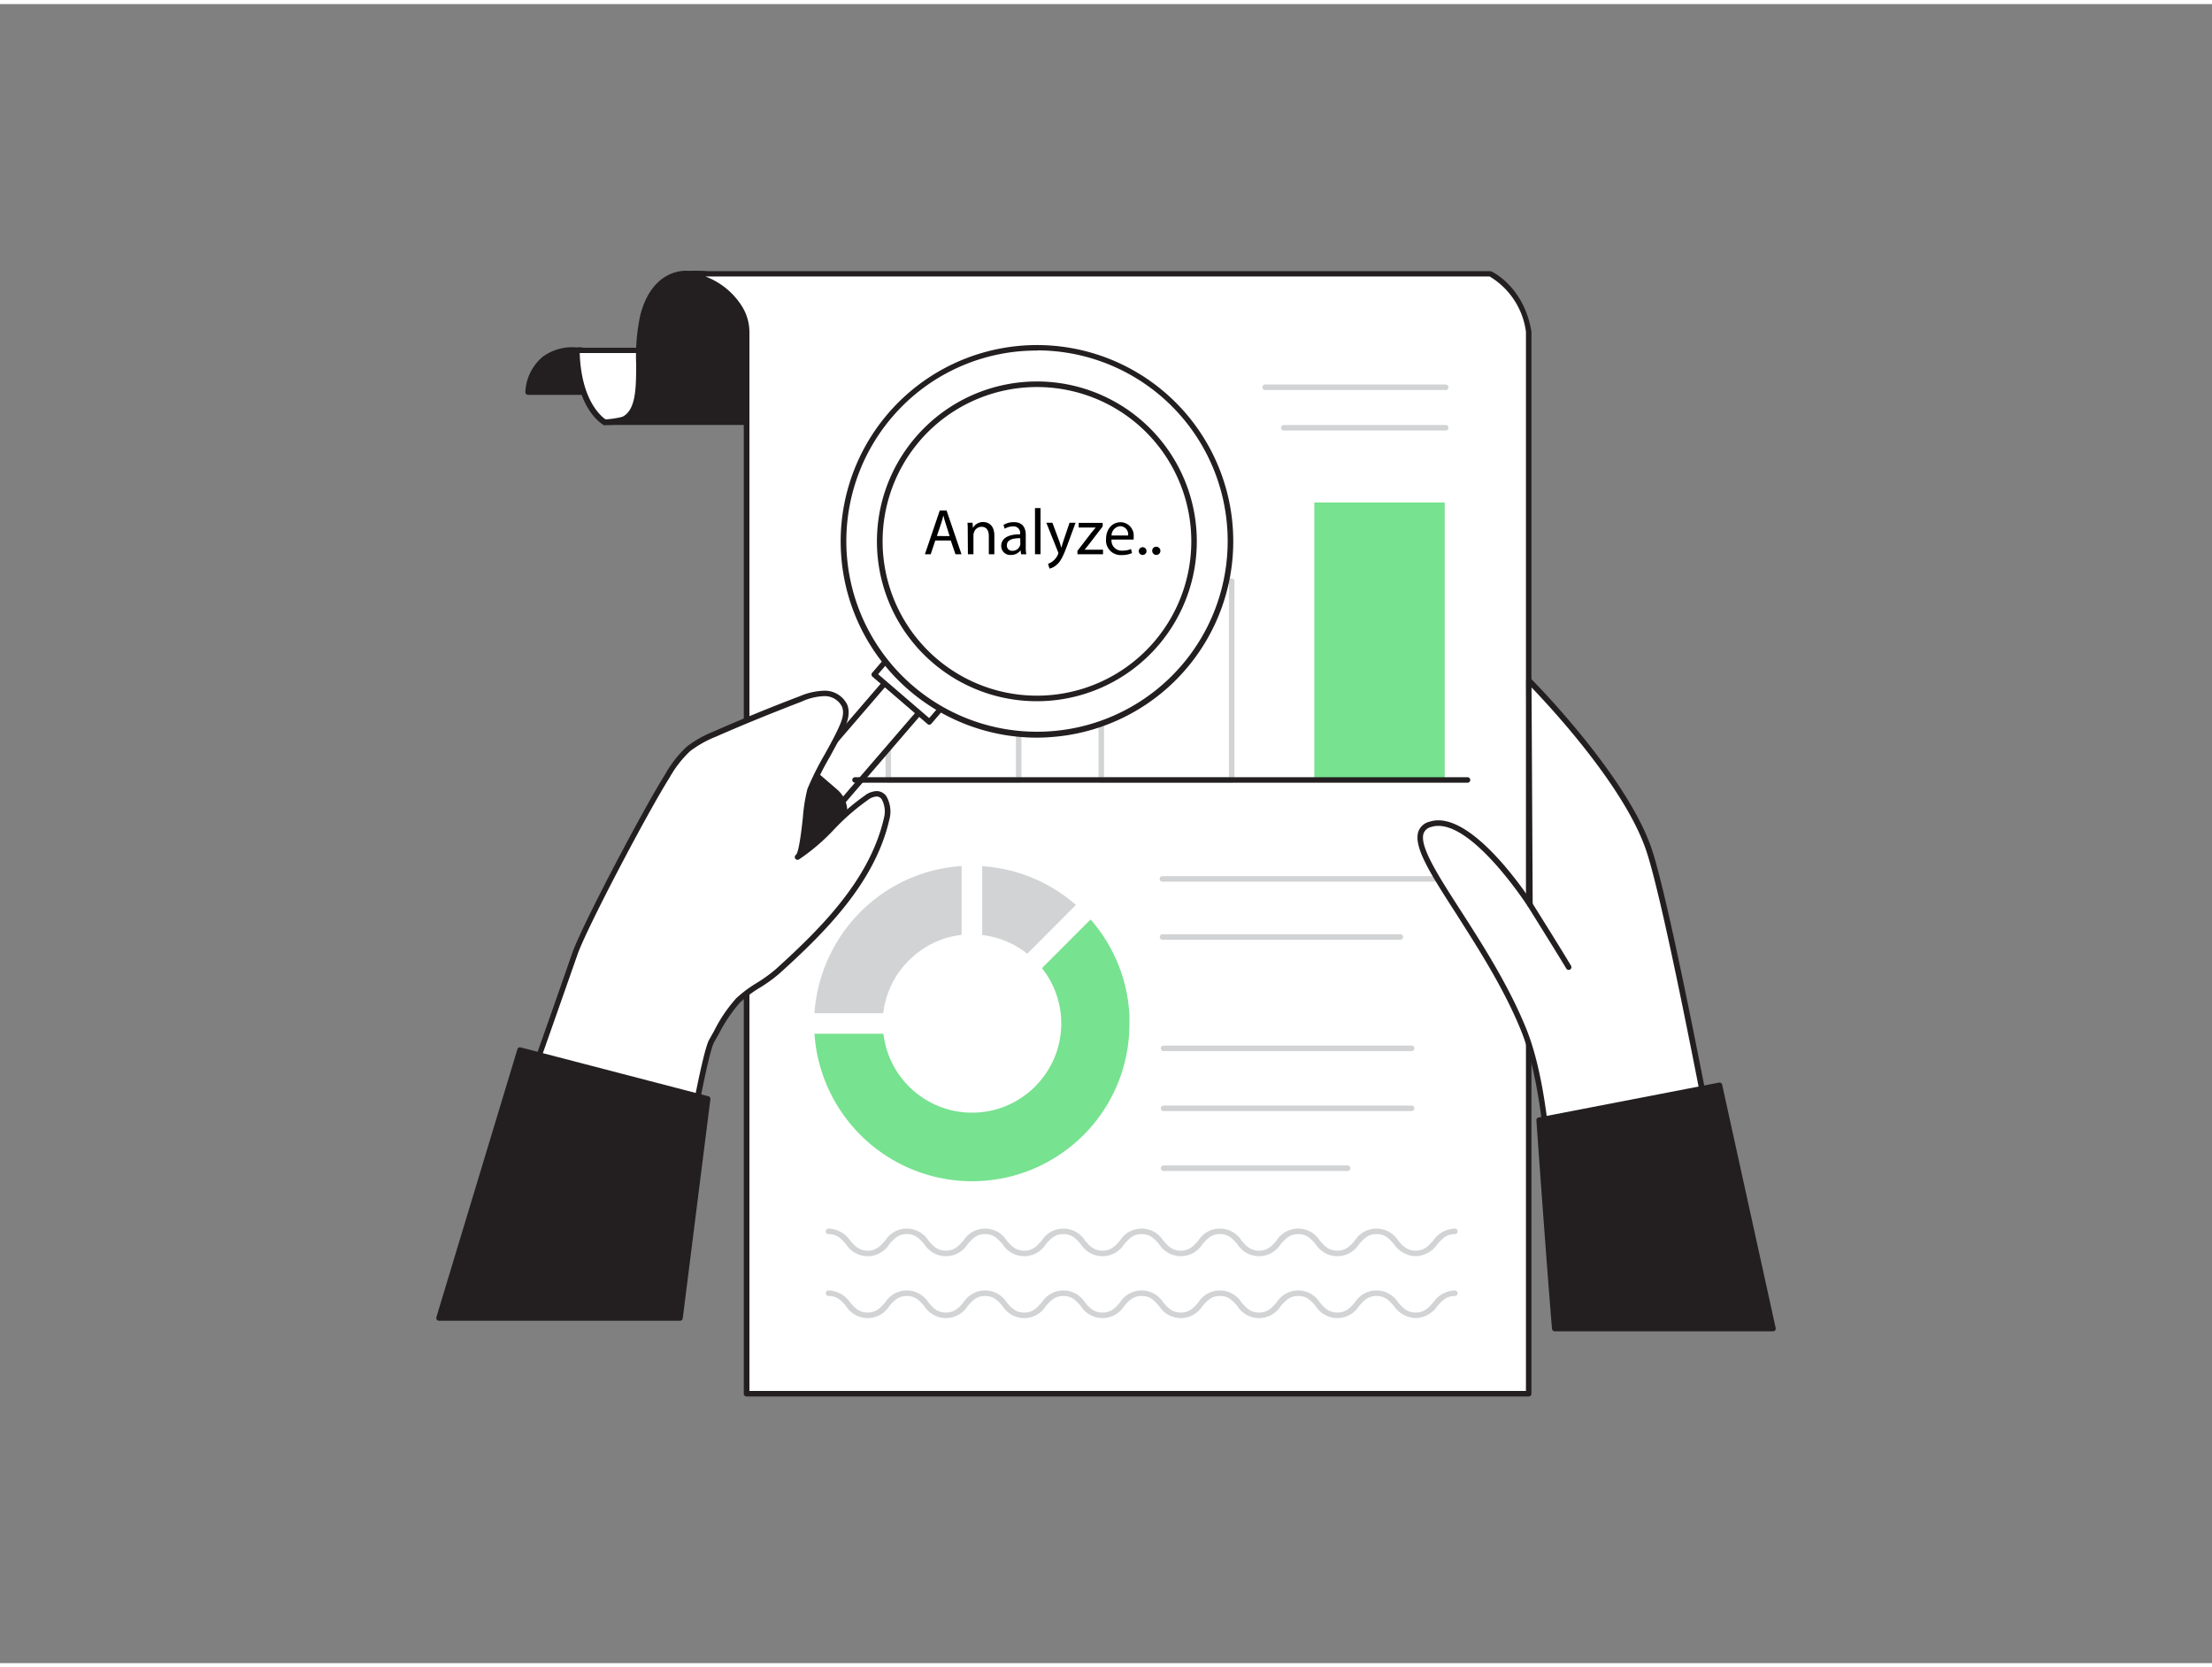 <svg id="_520_data_analyzing_flatline" data-name="#520_data_analyzing_flatline" xmlns="http://www.w3.org/2000/svg" viewBox="0 0 400 300" width="406" height="306" class="illustration styles_illustrationTablet__1DWOa"><rect x="0" y="0" width="400" height="300" fill="#808080" stroke="none"/><path d="M104.32,62.59s-7.89-1.06-8.82,7.57h13.89S108.62,61.94,104.32,62.59Z" fill="#231f20"></path><path d="M109.39,70.66H95.5a.47.47,0,0,1-.37-.17.48.48,0,0,1-.13-.38,8.87,8.87,0,0,1,3.13-6.33,9,9,0,0,1,6.18-1.69,3.36,3.36,0,0,1,2.57.7c2.48,1.94,3,7.11,3,7.32a.52.52,0,0,1-.13.39A.48.48,0,0,1,109.39,70.66Zm-13.33-1h12.76c-.19-1.33-.84-4.74-2.55-6.08a2.36,2.36,0,0,0-1.88-.5.33.33,0,0,1-.14,0,8.24,8.24,0,0,0-5.52,1.49A7.66,7.66,0,0,0,96.06,69.66Z" fill="#231f20"></path><path d="M109.39,75.6s-4.88-2.56-5.07-13h22A18.84,18.84,0,0,1,109.39,75.6Z" fill="#fff"></path><path d="M109.39,76.1a.6.6,0,0,1-.24,0c-.21-.11-5.14-2.83-5.33-13.45a.51.51,0,0,1,.14-.36.49.49,0,0,1,.36-.15h22a.5.5,0,0,1,.48.63A19.49,19.49,0,0,1,109.43,76.1Zm-4.56-13c.29,8.69,4,11.54,4.68,12a18.45,18.45,0,0,0,16.08-12Z" fill="#231f20"></path><path d="M124.59,48.76s-6-.94-8.26,7.51,2.25,20.08-6.94,19.33h39.37S143.17,47.45,124.59,48.76Z" fill="#231f20"></path><path d="M110.21,76.14c-.28,0-.57,0-.86,0a.5.5,0,0,1,0-1h1.54a4,4,0,0,0,2.37-1c1.76-1.61,1.77-5.21,1.78-9a35.19,35.19,0,0,1,.77-9c2.21-8.3,8.06-8,8.75-7.88,18.79-1.27,24.6,27,24.65,27.25a.51.51,0,0,1-.1.41.53.53,0,0,1-.39.18H111C110.73,76.12,110.48,76.14,110.21,76.14Zm3.49-1h34.44c-.94-4-7.06-27-23.51-25.85h-.11c-.23,0-5.61-.73-7.71,7.15a35.25,35.25,0,0,0-.74,8.72c0,4.21,0,7.84-2.09,9.75A3.22,3.22,0,0,1,113.7,75.11Z" fill="#231f20"></path><path d="M269.5,48.76H124.59c10.89,3,10.43,10.5,10.43,10.5v192H276.44v-192C275.12,51.36,269.5,48.76,269.5,48.76Z" fill="#fff"></path><path d="M276.44,251.78H135a.5.5,0,0,1-.5-.5v-192c0-.32.27-7.17-10.06-10a.49.49,0,0,1-.36-.55.5.5,0,0,1,.49-.43H269.5a.54.54,0,0,1,.21.05c.24.11,5.88,2.8,7.22,10.87v192.1A.5.5,0,0,1,276.44,251.78Zm-140.92-1H275.94V59.26a13.73,13.73,0,0,0-6.56-10H127.57a13.34,13.34,0,0,1,6.75,5.63,8.9,8.9,0,0,1,1.2,4.4Z" fill="#231f20"></path><rect x="160.63" y="120.87" width="23.58" height="19.43" fill="#fff"></rect><path d="M184.21,140.8H160.63a.5.5,0,0,1-.5-.5V120.87a.5.5,0,0,1,.5-.5h23.58a.5.5,0,0,1,.5.5V140.3A.5.5,0,0,1,184.21,140.8Zm-23.08-1h22.58V121.37H161.13Z" fill="#d1d3d4"></path><rect x="199.15" y="104.36" width="23.58" height="35.94" fill="#fff"></rect><path d="M222.73,140.8H199.15a.5.5,0,0,1-.5-.5V104.36a.5.5,0,0,1,.5-.5h23.58a.5.5,0,0,1,.5.5V140.3A.5.5,0,0,1,222.73,140.8Zm-23.08-1h22.58V104.86H199.65Z" fill="#d1d3d4"></path><rect x="237.67" y="90.12" width="23.58" height="50.18" fill="#77E290"></rect><line x1="210.41" y1="188.83" x2="255.27" y2="188.83" fill="#fff"></line><path d="M255.27,189.33H210.41a.5.5,0,0,1-.5-.5.5.5,0,0,1,.5-.5h44.86a.5.5,0,0,1,.5.5A.5.5,0,0,1,255.27,189.33Z" fill="#d1d3d4"></path><line x1="210.41" y1="199.68" x2="255.27" y2="199.68" fill="#fff"></line><path d="M255.27,200.18H210.41a.5.5,0,0,1-.5-.5.5.5,0,0,1,.5-.5h44.86a.5.5,0,0,1,.5.5A.5.5,0,0,1,255.27,200.18Z" fill="#d1d3d4"></path><line x1="210.41" y1="210.53" x2="243.69" y2="210.53" fill="#fff"></line><path d="M243.69,211H210.41a.5.5,0,0,1,0-1h33.28a.5.5,0,0,1,0,1Z" fill="#d1d3d4"></path><line x1="263.12" y1="158.19" x2="210.2" y2="158.19" fill="#fff"></line><path d="M263.12,158.69H210.2a.5.5,0,0,1-.5-.5.5.5,0,0,1,.5-.5h52.92a.5.5,0,0,1,.5.5A.51.51,0,0,1,263.12,158.69Z" fill="#d1d3d4"></path><line x1="253.23" y1="168.7" x2="210.2" y2="168.7" fill="#fff"></line><path d="M253.23,169.2h-43a.5.5,0,0,1-.5-.5.5.5,0,0,1,.5-.5h43a.5.5,0,0,1,.5.5A.51.51,0,0,1,253.23,169.2Z" fill="#d1d3d4"></path><path d="M280.6,219.57h31.63c-4.72-25.16-11.32-58.86-14.19-67-4.72-13.39-21.6-30.24-21.6-30.24l.22,40.5s-10.83-16.86-18.05-14.5,9.2,18.19,16.9,37.08C278.88,193.69,280.19,207.11,280.6,219.57Z" fill="#fff"></path><path d="M312.23,220.07H280.6a.5.5,0,0,1-.5-.48c-.51-15.57-2.21-27-5.06-34-3.18-7.83-8-15.23-11.77-21.18-4.5-7-7.75-12-6.77-14.82a2.82,2.82,0,0,1,2-1.74c6.3-2.07,14.87,9.26,17.69,13.32l-.21-38.85a.5.5,0,0,1,.31-.46.48.48,0,0,1,.54.11c.17.17,17,17.08,21.72,30.42,2.85,8.09,9.3,40.94,14.21,67.08a.49.49,0,0,1-.49.59Zm-31.15-1h30.55c-4.89-26-11.25-58.37-14.06-66.34-4-11.39-17.13-25.53-20.62-29.16l.21,39.25a.52.52,0,0,1-.36.49.51.51,0,0,1-.56-.21c-.11-.17-10.71-16.51-17.47-14.29a1.89,1.89,0,0,0-1.33,1.13c-.82,2.3,2.65,7.69,6.67,13.93,3.85,6,8.64,13.44,11.86,21.35C278.83,192.24,280.55,203.63,281.08,219.07Z" fill="#231f20"></path><path d="M156.94,162.9a28.73,28.73,0,0,0-9.66,19.57h12.44a16,16,0,0,1,3.39-8.15,16.29,16.29,0,0,1,2.63-2.62,15.93,15.93,0,0,1,8.15-3.39V155.87A28.37,28.37,0,0,0,156.94,162.9Z" fill="#d1d3d4"></path><path d="M204.21,182.47a28.35,28.35,0,0,0-7-16.94l-8.79,8.8a16,16,0,0,1,3.38,8.14,16.57,16.57,0,0,1,.11,1.86,16.16,16.16,0,0,1-.11,1.86,15.93,15.93,0,0,1-3.39,8.15,15.16,15.16,0,0,1-2.62,2.63,16,16,0,0,1-8.15,3.39,17.35,17.35,0,0,1-3.72,0,16.17,16.17,0,0,1-14.17-14.17H147.28a28.6,28.6,0,0,0,26.61,26.61q.92.06,1.86.06t1.86-.06a28.36,28.36,0,0,0,16.94-7,26,26,0,0,0,2.63-2.62,28.37,28.37,0,0,0,7-16.95c0-.61.06-1.23.06-1.86S204.26,183.09,204.21,182.47Z" fill="#77E290"></path><path d="M194.56,162.9a28.37,28.37,0,0,0-16.95-7v12.44a15.93,15.93,0,0,1,8.15,3.39Z" fill="#d1d3d4"></path><path d="M283.67,174.65a.52.52,0,0,1-.43-.24c-1.66-2.78-6.95-11.23-7-11.32a.5.5,0,0,1,.85-.53c.05.09,5.35,8.54,7,11.33a.5.5,0,0,1-.17.69A.48.48,0,0,1,283.67,174.65Z" fill="#231f20"></path><path d="M153.31,119.41h.47a3.84,3.84,0,0,1,3.84,3.84v30.48a0,0,0,0,1,0,0h-8.16a0,0,0,0,1,0,0V123.26a3.84,3.84,0,0,1,3.84-3.84Z" transform="translate(180.74 340.27) rotate(-139.26)" fill="#fff"></path><path d="M145,151.17a4.3,4.3,0,0,1-2.83-1.06l-.36-.31h0a4.35,4.35,0,0,1-.45-6.12l19.89-23.1a.51.51,0,0,1,.71,0l6.18,5.33a.49.49,0,0,1,.17.34.48.48,0,0,1-.12.36l-19.89,23.1a4.28,4.28,0,0,1-3,1.49Zm-2.53-2.12.35.3a3.33,3.33,0,0,0,4.72-.35l19.57-22.71-5.43-4.67-19.56,22.71a3.33,3.33,0,0,0,.35,4.72Z" fill="#231f20"></path><rect x="166.22" y="99.31" width="13.18" height="29.82" transform="translate(229.18 313.55) rotate(-139.26)" fill="#fff"></rect><path d="M168.07,130.32a.55.55,0,0,1-.33-.12l-10-8.6a.51.51,0,0,1,0-.71L177.17,98.3a.51.51,0,0,1,.34-.17.47.47,0,0,1,.36.12l10,8.6a.5.5,0,0,1,0,.7l-19.46,22.59a.52.52,0,0,1-.34.18Zm-9.28-9.15,9.23,7.94,18.8-21.83-9.22-8Z" fill="#231f20"></path><rect x="126.08" y="134.89" width="13.18" height="51.85" rx="4.65" transform="translate(128.23 369.24) rotate(-139.26)" fill="#231f20"></rect><path d="M120.25,183.34a5.16,5.16,0,0,1-3.36-1.25L114,179.56a5.16,5.16,0,0,1-.54-7.26l27.77-32.23a5.16,5.16,0,0,1,7.26-.54l2.93,2.53a5.14,5.14,0,0,1,.54,7.26l-27.76,32.23a5.17,5.17,0,0,1-3.52,1.78Zm24.85-44.06h-.32a4.13,4.13,0,0,0-2.84,1.43L114.17,173a4.16,4.16,0,0,0-1,3,4.11,4.11,0,0,0,1.43,2.84h0l2.93,2.53a4.16,4.16,0,0,0,3,1,4.11,4.11,0,0,0,2.84-1.43l27.77-32.23a4.15,4.15,0,0,0-.44-5.86l-2.93-2.53A4.14,4.14,0,0,0,145.1,139.28Z" fill="#231f20"></path><circle cx="187.51" cy="97.16" r="34.98" fill="#fff"></circle><path d="M187.45,132.65A35.49,35.49,0,0,1,160.62,74h0a35.49,35.49,0,1,1,29.52,58.54C189.24,132.61,188.34,132.65,187.45,132.65Zm.11-70q-1.31,0-2.61.09a34.31,34.31,0,0,0-23.57,11.88h0a34.48,34.48,0,1,0,26.18-12ZM161,74.33h0Z" fill="#231f20"></path><circle cx="187.51" cy="97.16" r="28.41" fill="#fff"></circle><path d="M187.49,126.06A28.89,28.89,0,0,1,165.6,78.29l.38.32-.38-.32a28.91,28.91,0,1,1,21.89,47.77ZM166.36,78.94A27.91,27.91,0,1,0,205.73,76a27.95,27.95,0,0,0-39.37,2.93Z" fill="#231f20"></path><path d="M118.77,235.11c1.62-3.59,8-44.25,9.93-47.65,1.37-2.35,2.85-5.4,4.8-7.32s4.92-3.24,7.12-5.24c8.52-7.71,17.17-16.39,19.72-27.59.42-1.81.09-4.42-1.76-4.52a3.24,3.24,0,0,0-1.9.72c-4.58,3-8,8-12.44,10.73,1.18-.78,1.52-10.29,2.26-12.15,1.45-3.65,3.74-7,5.45-10.65.69-1.45,1.38-3.11.79-4.6a4,4,0,0,0-3.62-2.2,11.4,11.4,0,0,0-4.34,1q-7.84,3-15.54,6.37a19.13,19.13,0,0,0-4.73,2.66,20,20,0,0,0-3.81,4.85c-3.9,6.2-15.09,27.41-16.76,32.24-.59,1.72-18.1,52.1-19,52C85.05,223.73,118.77,235.11,118.77,235.11Z" fill="#fff"></path><path d="M118.77,235.61a.45.45,0,0,1-.16,0c-11.5-3.88-33.38-11.26-33.82-11.39a.48.48,0,0,1-.38-.58.5.5,0,0,1,.26-.34c1.63-2.45,16.57-45.22,18.8-51.67,1.64-4.77,12.72-25.85,16.81-32.35a20.29,20.29,0,0,1,3.91-5,20.05,20.05,0,0,1,4.85-2.74c5.1-2.25,10.34-4.4,15.57-6.38a12,12,0,0,1,4.53-1,4.5,4.5,0,0,1,4.06,2.51c.67,1.66-.06,3.45-.8,5s-1.55,3-2.35,4.47a54.52,54.52,0,0,0-3.09,6.16,31.73,31.73,0,0,0-.75,4.87c-.31,2.62-.55,4.49-.84,5.72a47.26,47.26,0,0,0,4.82-4.38,40.84,40.84,0,0,1,6.21-5.4,3.68,3.68,0,0,1,2.2-.8,2.17,2.17,0,0,1,1.66.9,5.52,5.52,0,0,1,.57,4.23c-2.61,11.46-11.63,20.39-19.87,27.85a26.62,26.62,0,0,1-3.5,2.54,22.26,22.26,0,0,0-3.61,2.68,26.8,26.8,0,0,0-3.85,5.69c-.3.53-.59,1-.87,1.53-1,1.77-3.44,14.9-5.57,26.47-1.92,10.43-3.57,19.44-4.33,21.13A.51.51,0,0,1,118.77,235.61Zm-33.1-12.19,32.8,11.06c.8-2.46,2.48-11.61,4.11-20.48,2.24-12.22,4.56-24.87,5.69-26.79.28-.48.56-1,.86-1.52a26.42,26.42,0,0,1,4-5.91,22.53,22.53,0,0,1,3.77-2.81,27,27,0,0,0,3.37-2.44c8.13-7.36,17-16.16,19.57-27.33a4.61,4.61,0,0,0-.4-3.41,1.13,1.13,0,0,0-.91-.5,2.89,2.89,0,0,0-1.6.64,40.75,40.75,0,0,0-6.06,5.27,36.6,36.6,0,0,1-6.39,5.47.5.5,0,0,1-.68-.16.5.5,0,0,1,.14-.68c.52-.45,1-4.42,1.25-6.79a30.26,30.26,0,0,1,.82-5.13,54.16,54.16,0,0,1,3.15-6.28c.79-1.43,1.61-2.91,2.32-4.41s1.29-2.91.77-4.19a3.49,3.49,0,0,0-3.17-1.89,10.68,10.68,0,0,0-4.14,1c-5.21,2-10.43,4.11-15.52,6.35a19.62,19.62,0,0,0-4.61,2.59,19.72,19.72,0,0,0-3.7,4.74c-4.07,6.46-15.09,27.41-16.71,32.13-.49,1.4-5,14.3-9.39,26.68C88.79,216.07,86.61,221.66,85.67,223.42Z" fill="#231f20"></path><path d="M169.13,97l-.83,2.49h-1.05l2.69-7.92h1.23l2.7,7.92h-1.09L171.93,97Zm2.59-.8L171,93.91c-.18-.52-.3-1-.41-1.44h0c-.12.47-.24,1-.4,1.43l-.77,2.29Z"></path><path d="M175,95.33c0-.58,0-1.07-.05-1.54h.92l.06.94h0a2.09,2.09,0,0,1,1.88-1.07c.79,0,2,.47,2,2.43v3.39h-1V96.2c0-.91-.34-1.68-1.32-1.68a1.45,1.45,0,0,0-1.38,1.06,1.42,1.42,0,0,0-.08.48v3.42h-1Z"></path><path d="M184.64,99.48l-.08-.72h0a2.12,2.12,0,0,1-1.74.85A1.62,1.62,0,0,1,181.05,98c0-1.38,1.22-2.13,3.42-2.12v-.11a1.17,1.17,0,0,0-1.29-1.32,2.85,2.85,0,0,0-1.49.42l-.23-.68a3.49,3.49,0,0,1,1.87-.51c1.74,0,2.16,1.19,2.16,2.33v2.13a8.09,8.09,0,0,0,.09,1.36Zm-.15-2.9c-1.13,0-2.41.18-2.41,1.28a.92.92,0,0,0,1,1,1.41,1.41,0,0,0,1.37-.95,1,1,0,0,0,.06-.33Z"></path><path d="M187.16,91.14h1v8.34h-1Z"></path><path d="M190.31,93.79l1.25,3.36c.13.38.27.83.36,1.17h0c.1-.34.22-.78.36-1.19l1.13-3.34h1.09L193,97.85c-.74,2-1.24,3-1.95,3.56a2.77,2.77,0,0,1-1.27.67l-.26-.87a2.74,2.74,0,0,0,.91-.51,3.17,3.17,0,0,0,.87-1.15.94.94,0,0,0,.08-.24.85.85,0,0,0-.07-.28l-2.1-5.24Z"></path><path d="M194.83,98.88l2.57-3.35.74-.88v0h-3.08v-.84h4.34v.65l-2.54,3.3c-.24.32-.47.6-.73.9v0h3.33v.82h-4.62Z"></path><path d="M201,96.83a1.82,1.82,0,0,0,1.95,2,3.86,3.86,0,0,0,1.58-.29l.17.74a4.64,4.64,0,0,1-1.89.35,2.64,2.64,0,0,1-2.8-2.87c0-1.71,1-3.07,2.67-3.07A2.41,2.41,0,0,1,205,96.34a4.68,4.68,0,0,1,0,.49Zm3-.74a1.47,1.47,0,0,0-1.43-1.68A1.72,1.72,0,0,0,201,96.09Z"></path><path d="M205.93,98.87a.7.7,0,1,1,.69.74A.69.69,0,0,1,205.93,98.87Z"></path><path d="M208.36,98.87a.7.7,0,0,1,.71-.74.74.74,0,1,1-.71.74Z"></path><polygon points="122.94 237.59 127.97 197.96 94.03 189.13 79.39 237.59 122.94 237.59" fill="#231f20"></polygon><path d="M122.94,238.09H79.39a.48.48,0,0,1-.4-.2.53.53,0,0,1-.08-.44L93.56,189a.49.49,0,0,1,.6-.34l33.93,8.83a.49.49,0,0,1,.37.54l-5,39.64A.49.49,0,0,1,122.94,238.09Zm-42.88-1H122.5l4.92-38.77-33-8.6Z" fill="#231f20"></path><path d="M320.61,239.47l-9.68-44-32.61,6.31s1.86,25.61,2.83,37.68Z" fill="#231f20"></path><path d="M320.61,240H281.15a.5.5,0,0,1-.5-.46c-1-11.94-2.81-37.43-2.82-37.69a.48.48,0,0,1,.4-.52l32.61-6.3a.49.49,0,0,1,.58.38l9.68,44a.52.52,0,0,1-.1.42A.49.49,0,0,1,320.61,240Zm-39-1H320l-9.44-42.9-31.7,6.12C279.1,205.59,280.71,227.75,281.61,239Z" fill="#231f20"></path><path d="M265.37,140.8H154.62a.5.5,0,0,1,0-1H265.37a.5.5,0,0,1,0,1Z" fill="#231f20"></path><path d="M261.43,77.11H232.15a.5.5,0,0,1-.5-.5.5.5,0,0,1,.5-.5h29.28a.5.5,0,0,1,.5.5A.5.5,0,0,1,261.43,77.11Z" fill="#d1d3d4"></path><path d="M261.43,69.79H228.77a.5.5,0,0,1-.5-.5.5.5,0,0,1,.5-.5h32.66a.5.5,0,0,1,.5.5A.5.5,0,0,1,261.43,69.79Z" fill="#d1d3d4"></path><path d="M149.86,221.92c3.53,0,3.53,4,7.07,4s3.54-4,7.08-4,3.54,4,7.08,4,3.53-4,7.07-4,3.54,4,7.08,4,3.54-4,7.08-4,3.54,4,7.08,4,3.54-4,7.07-4,3.54,4,7.08,4,3.54-4,7.08-4,3.54,4,7.08,4,3.54-4,7.08-4,3.53,4,7.07,4,3.54-4,7.08-4,3.55,4,7.09,4,3.54-4,7.09-4" fill="#fff"></path><path d="M256,226.42a4.94,4.94,0,0,1-3.92-2.17c-.87-1-1.62-1.83-3.17-1.83s-2.29.85-3.16,1.83a4.62,4.62,0,0,1-7.83,0c-.87-1-1.62-1.83-3.16-1.83s-2.3.85-3.17,1.83a4.62,4.62,0,0,1-7.83,0c-.87-1-1.62-1.83-3.16-1.83s-2.3.85-3.16,1.83a4.62,4.62,0,0,1-7.83,0c-.87-1-1.62-1.83-3.17-1.83s-2.29.85-3.16,1.83a4.62,4.62,0,0,1-7.83,0c-.87-1-1.62-1.83-3.16-1.83s-2.3.85-3.17,1.83a4.61,4.61,0,0,1-7.82,0c-.87-1-1.62-1.83-3.17-1.83s-2.29.85-3.16,1.83a4.62,4.62,0,0,1-7.83,0c-.87-1-1.62-1.83-3.16-1.83s-2.3.85-3.17,1.83a4.61,4.61,0,0,1-7.82,0c-.87-1-1.62-1.83-3.17-1.83a.5.5,0,0,1-.5-.5.51.51,0,0,1,.5-.5,4.94,4.94,0,0,1,3.92,2.17c.87,1,1.62,1.83,3.16,1.83s2.29-.85,3.17-1.83a4.61,4.61,0,0,1,7.82,0c.87,1,1.62,1.83,3.17,1.83s2.29-.85,3.16-1.83a4.62,4.62,0,0,1,7.83,0c.87,1,1.62,1.83,3.16,1.83s2.3-.85,3.17-1.83a4.61,4.61,0,0,1,7.82,0c.87,1,1.62,1.83,3.17,1.83s2.29-.85,3.16-1.83a4.62,4.62,0,0,1,7.83,0c.87,1,1.62,1.83,3.16,1.83s2.3-.85,3.17-1.83a4.61,4.61,0,0,1,7.82,0c.87,1,1.62,1.83,3.17,1.83s2.29-.85,3.16-1.83a4.62,4.62,0,0,1,7.83,0c.87,1,1.62,1.83,3.16,1.83s2.3-.85,3.17-1.83a4.62,4.62,0,0,1,7.83,0c.87,1,1.62,1.83,3.17,1.83s2.3-.85,3.17-1.83a4.94,4.94,0,0,1,3.92-2.17.51.51,0,0,1,.5.5.5.5,0,0,1-.5.5c-1.55,0-2.3.85-3.17,1.83A4.94,4.94,0,0,1,256,226.42Z" fill="#d1d3d4"></path><path d="M149.86,233.11c3.53,0,3.53,4,7.07,4s3.54-4,7.08-4,3.54,4,7.08,4,3.53-4,7.07-4,3.54,4,7.08,4,3.54-4,7.08-4,3.54,4,7.08,4,3.54-4,7.07-4,3.54,4,7.08,4,3.54-4,7.08-4,3.54,4,7.08,4,3.54-4,7.08-4,3.53,4,7.07,4,3.54-4,7.08-4,3.55,4,7.09,4,3.54-4,7.09-4" fill="#fff"></path><path d="M256,237.61a4.94,4.94,0,0,1-3.92-2.17c-.87-1-1.62-1.83-3.17-1.83s-2.29.85-3.16,1.83a4.62,4.62,0,0,1-7.83,0c-.87-1-1.62-1.83-3.16-1.83s-2.3.85-3.17,1.83a4.62,4.62,0,0,1-7.83,0c-.87-1-1.62-1.83-3.16-1.83s-2.3.85-3.16,1.83a4.62,4.62,0,0,1-7.83,0c-.87-1-1.62-1.83-3.17-1.83s-2.29.85-3.16,1.83a4.62,4.62,0,0,1-7.83,0c-.87-1-1.62-1.83-3.16-1.83s-2.3.85-3.17,1.83a4.61,4.61,0,0,1-7.82,0c-.87-1-1.62-1.83-3.17-1.83s-2.29.85-3.16,1.83a4.62,4.62,0,0,1-7.83,0c-.87-1-1.62-1.83-3.16-1.83s-2.3.85-3.17,1.83a4.61,4.61,0,0,1-7.82,0c-.87-1-1.62-1.83-3.17-1.83a.51.51,0,0,1-.5-.5.5.5,0,0,1,.5-.5,4.94,4.94,0,0,1,3.92,2.17c.87,1,1.62,1.83,3.16,1.83s2.29-.85,3.17-1.83a4.61,4.61,0,0,1,7.82,0c.87,1,1.62,1.83,3.17,1.83s2.29-.85,3.16-1.83a4.62,4.62,0,0,1,7.83,0c.87,1,1.62,1.83,3.16,1.83s2.3-.85,3.17-1.83a4.61,4.61,0,0,1,7.82,0c.87,1,1.62,1.83,3.17,1.83s2.29-.85,3.16-1.83a4.62,4.62,0,0,1,7.83,0c.87,1,1.62,1.83,3.16,1.83s2.3-.85,3.17-1.83a4.61,4.61,0,0,1,7.82,0c.87,1,1.62,1.83,3.17,1.83s2.29-.85,3.16-1.83a4.62,4.62,0,0,1,7.83,0c.87,1,1.62,1.83,3.16,1.83s2.3-.85,3.17-1.83a4.62,4.62,0,0,1,7.83,0c.87,1,1.62,1.83,3.17,1.83s2.3-.85,3.17-1.83a4.94,4.94,0,0,1,3.92-2.17.5.5,0,0,1,.5.5.51.51,0,0,1-.5.5c-1.55,0-2.3.85-3.17,1.83A4.94,4.94,0,0,1,256,237.61Z" fill="#d1d3d4"></path></svg>
